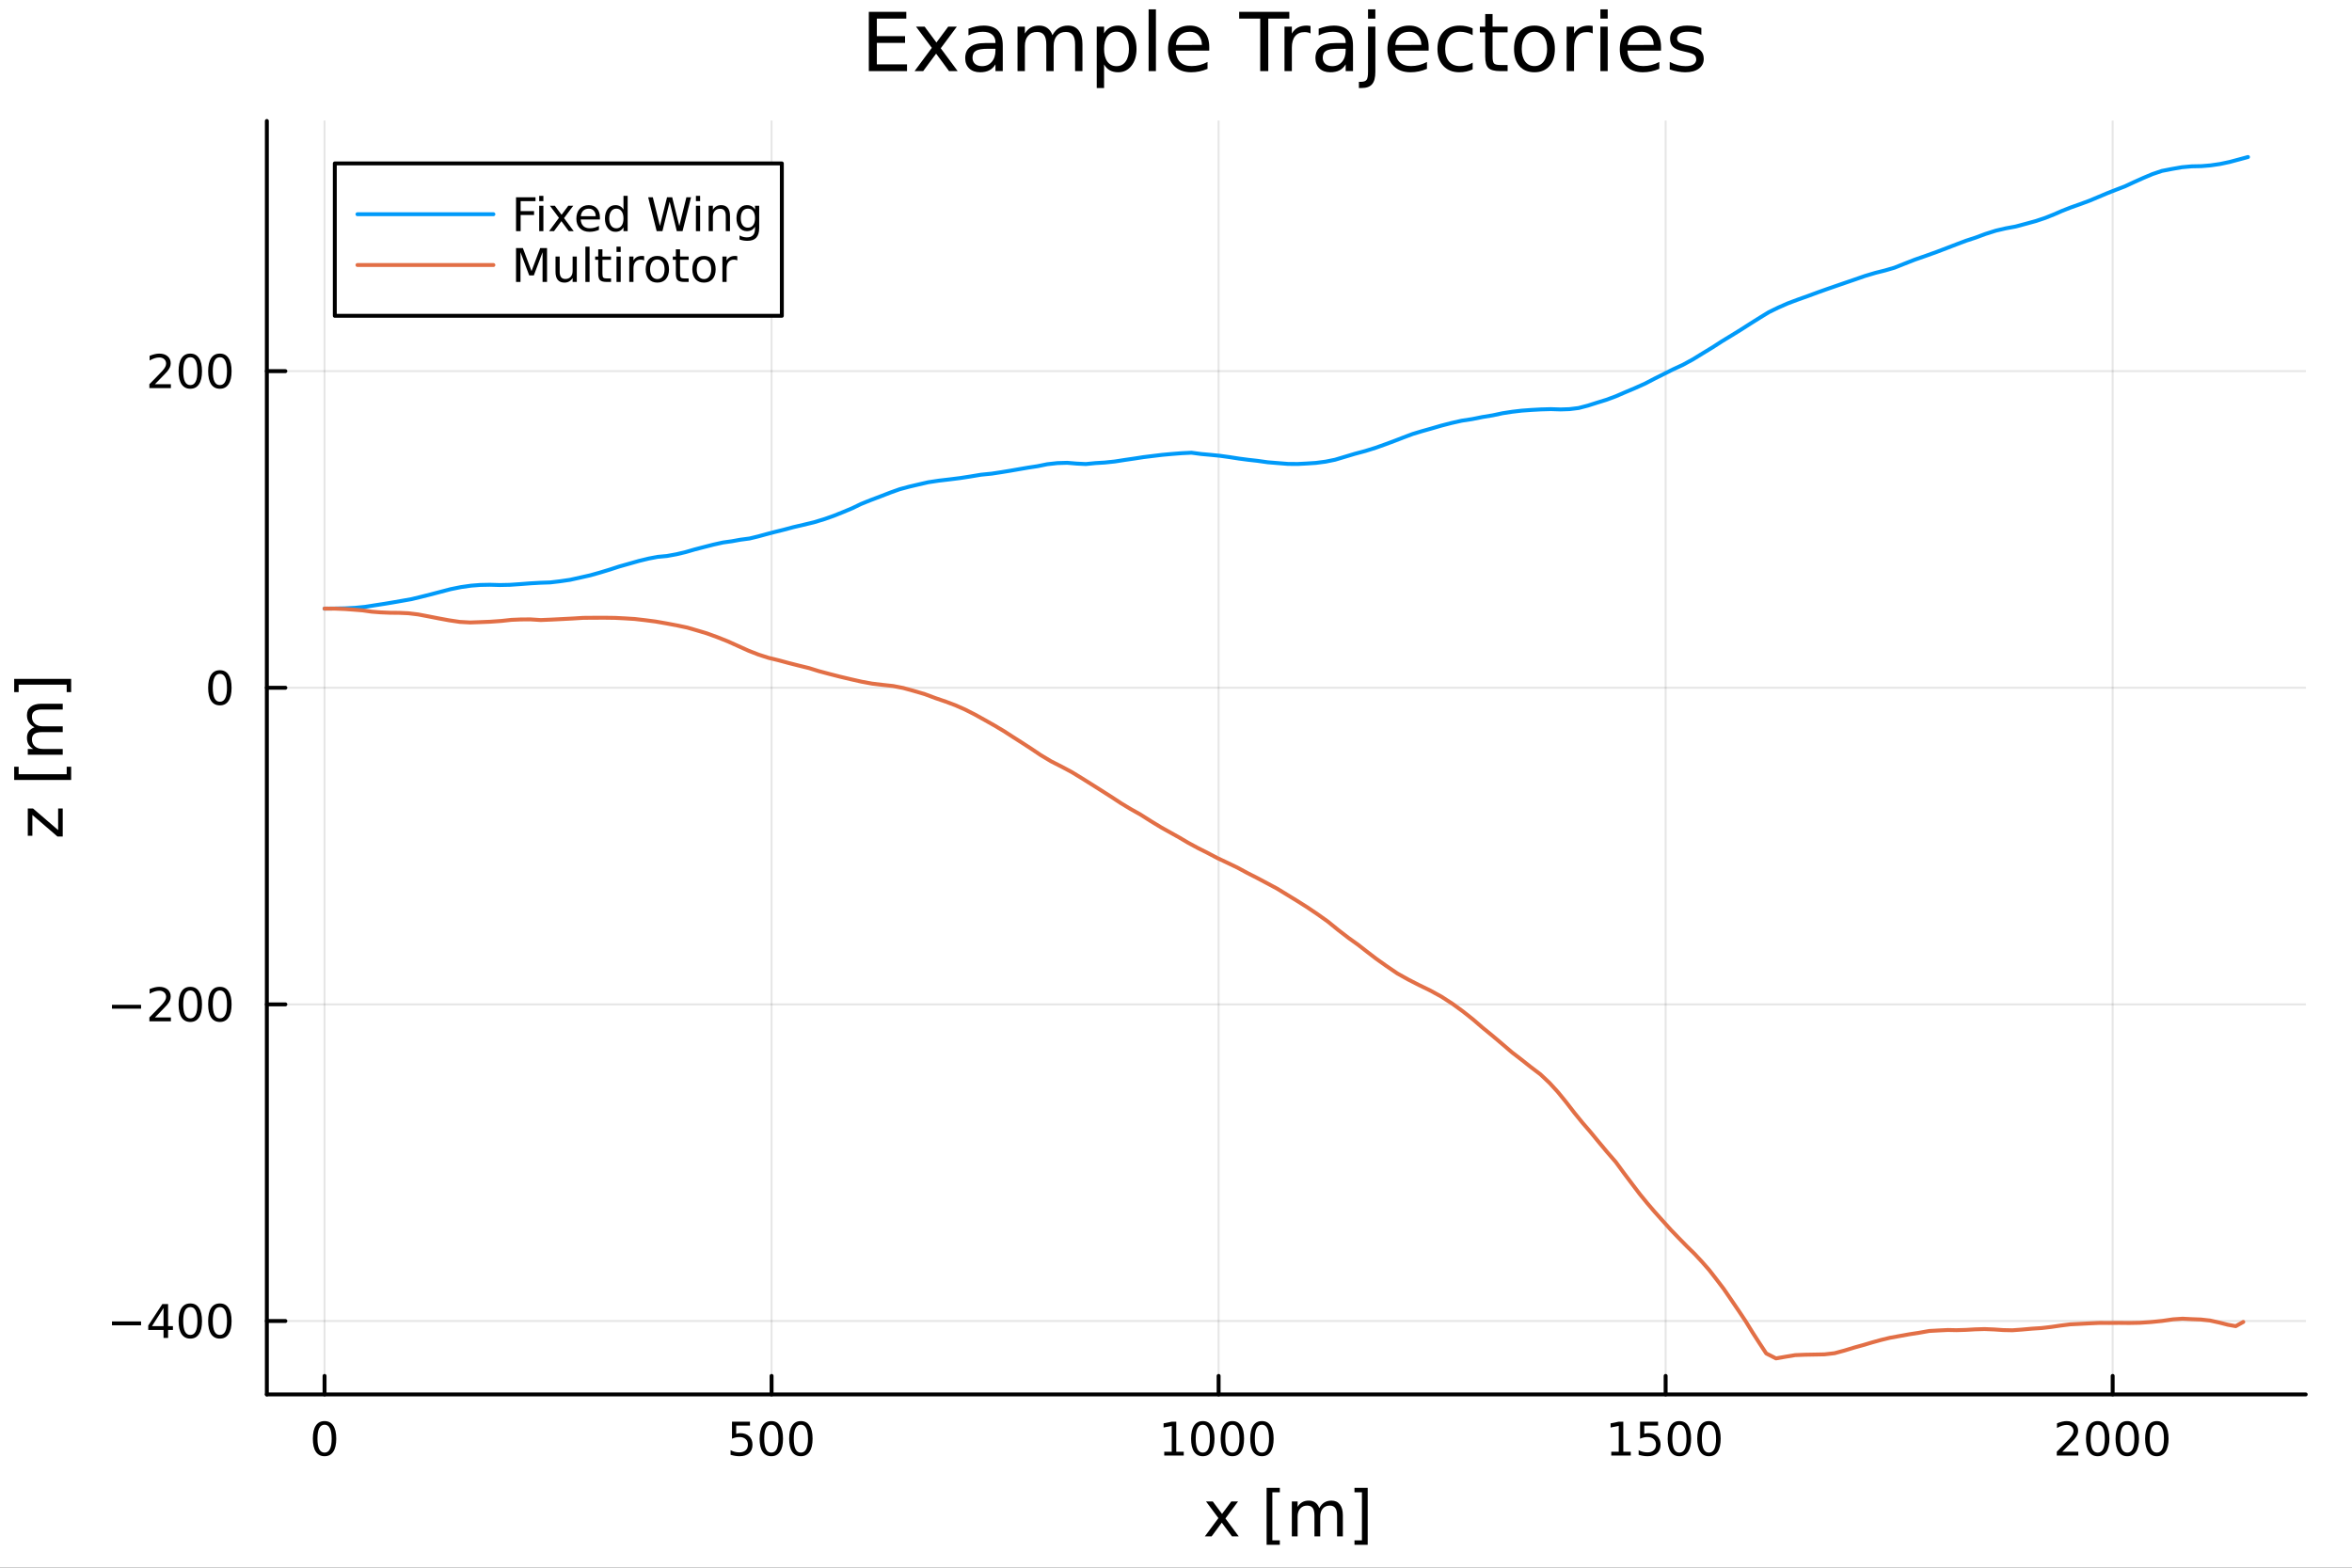 <?xml version="1.0" encoding="utf-8"?>
<svg xmlns="http://www.w3.org/2000/svg" xmlns:xlink="http://www.w3.org/1999/xlink" width="600" height="400" viewBox="0 0 2400 1600">
<rect x="0" y="0" width="2400" height="1600" fill="#333333" stroke="none"/>
<defs>
  <clipPath id="clip830">
    <rect x="0" y="0" width="2400" height="1600"/>
  </clipPath>
</defs>
<path clip-path="url(#clip830)" d="M0 1600 L2400 1600 L2400 0 L0 0  Z" fill="#ffffff" fill-rule="evenodd" fill-opacity="1"/>
<defs>
  <clipPath id="clip831">
    <rect x="480" y="0" width="1681" height="1600"/>
  </clipPath>
</defs>
<path clip-path="url(#clip830)" d="M272.297 1423.18 L2352.76 1423.18 L2352.76 123.472 L272.297 123.472  Z" fill="#ffffff" fill-rule="evenodd" fill-opacity="1"/>
<defs>
  <clipPath id="clip832">
    <rect x="272" y="123" width="2081" height="1301"/>
  </clipPath>
</defs>
<polyline clip-path="url(#clip832)" style="stroke:#000000; stroke-linecap:round; stroke-linejoin:round; stroke-width:2; stroke-opacity:0.1; fill:none" points="331.177,1423.18 331.177,123.472 "/>
<polyline clip-path="url(#clip832)" style="stroke:#000000; stroke-linecap:round; stroke-linejoin:round; stroke-width:2; stroke-opacity:0.1; fill:none" points="787.328,1423.18 787.328,123.472 "/>
<polyline clip-path="url(#clip832)" style="stroke:#000000; stroke-linecap:round; stroke-linejoin:round; stroke-width:2; stroke-opacity:0.1; fill:none" points="1243.48,1423.18 1243.48,123.472 "/>
<polyline clip-path="url(#clip832)" style="stroke:#000000; stroke-linecap:round; stroke-linejoin:round; stroke-width:2; stroke-opacity:0.1; fill:none" points="1699.63,1423.18 1699.63,123.472 "/>
<polyline clip-path="url(#clip832)" style="stroke:#000000; stroke-linecap:round; stroke-linejoin:round; stroke-width:2; stroke-opacity:0.1; fill:none" points="2155.78,1423.18 2155.78,123.472 "/>
<polyline clip-path="url(#clip830)" style="stroke:#000000; stroke-linecap:round; stroke-linejoin:round; stroke-width:4; stroke-opacity:1; fill:none" points="272.297,1423.18 2352.76,1423.18 "/>
<polyline clip-path="url(#clip830)" style="stroke:#000000; stroke-linecap:round; stroke-linejoin:round; stroke-width:4; stroke-opacity:1; fill:none" points="331.177,1423.18 331.177,1404.28 "/>
<polyline clip-path="url(#clip830)" style="stroke:#000000; stroke-linecap:round; stroke-linejoin:round; stroke-width:4; stroke-opacity:1; fill:none" points="787.328,1423.18 787.328,1404.28 "/>
<polyline clip-path="url(#clip830)" style="stroke:#000000; stroke-linecap:round; stroke-linejoin:round; stroke-width:4; stroke-opacity:1; fill:none" points="1243.48,1423.18 1243.48,1404.28 "/>
<polyline clip-path="url(#clip830)" style="stroke:#000000; stroke-linecap:round; stroke-linejoin:round; stroke-width:4; stroke-opacity:1; fill:none" points="1699.63,1423.18 1699.63,1404.28 "/>
<polyline clip-path="url(#clip830)" style="stroke:#000000; stroke-linecap:round; stroke-linejoin:round; stroke-width:4; stroke-opacity:1; fill:none" points="2155.78,1423.18 2155.78,1404.28 "/>
<path clip-path="url(#clip830)" d="M331.177 1454.1 Q327.566 1454.1 325.738 1457.66 Q323.932 1461.2 323.932 1468.33 Q323.932 1475.44 325.738 1479.01 Q327.566 1482.55 331.177 1482.55 Q334.812 1482.55 336.617 1479.01 Q338.446 1475.44 338.446 1468.33 Q338.446 1461.2 336.617 1457.66 Q334.812 1454.1 331.177 1454.1 M331.177 1450.39 Q336.988 1450.39 340.043 1455 Q343.122 1459.58 343.122 1468.33 Q343.122 1477.06 340.043 1481.67 Q336.988 1486.25 331.177 1486.25 Q325.367 1486.25 322.289 1481.67 Q319.233 1477.06 319.233 1468.33 Q319.233 1459.58 322.289 1455 Q325.367 1450.39 331.177 1450.39 Z" fill="#000000" fill-rule="nonzero" fill-opacity="1" /><path clip-path="url(#clip830)" d="M746.946 1451.02 L765.303 1451.02 L765.303 1454.96 L751.229 1454.96 L751.229 1463.43 Q752.247 1463.08 753.266 1462.92 Q754.284 1462.73 755.303 1462.73 Q761.09 1462.73 764.469 1465.9 Q767.849 1469.08 767.849 1474.49 Q767.849 1480.07 764.377 1483.17 Q760.905 1486.25 754.585 1486.25 Q752.409 1486.25 750.141 1485.88 Q747.896 1485.51 745.488 1484.77 L745.488 1480.07 Q747.571 1481.2 749.794 1481.76 Q752.016 1482.32 754.493 1482.32 Q758.497 1482.32 760.835 1480.21 Q763.173 1478.1 763.173 1474.49 Q763.173 1470.88 760.835 1468.77 Q758.497 1466.67 754.493 1466.67 Q752.618 1466.67 750.743 1467.08 Q748.891 1467.5 746.946 1468.38 L746.946 1451.02 Z" fill="#000000" fill-rule="nonzero" fill-opacity="1" /><path clip-path="url(#clip830)" d="M787.062 1454.1 Q783.451 1454.1 781.622 1457.66 Q779.817 1461.2 779.817 1468.33 Q779.817 1475.44 781.622 1479.01 Q783.451 1482.55 787.062 1482.55 Q790.696 1482.55 792.502 1479.01 Q794.33 1475.44 794.33 1468.33 Q794.33 1461.2 792.502 1457.66 Q790.696 1454.1 787.062 1454.1 M787.062 1450.39 Q792.872 1450.39 795.928 1455 Q799.006 1459.58 799.006 1468.33 Q799.006 1477.06 795.928 1481.67 Q792.872 1486.25 787.062 1486.25 Q781.252 1486.25 778.173 1481.67 Q775.118 1477.06 775.118 1468.33 Q775.118 1459.58 778.173 1455 Q781.252 1450.39 787.062 1450.39 Z" fill="#000000" fill-rule="nonzero" fill-opacity="1" /><path clip-path="url(#clip830)" d="M817.224 1454.1 Q813.613 1454.1 811.784 1457.66 Q809.979 1461.2 809.979 1468.33 Q809.979 1475.44 811.784 1479.01 Q813.613 1482.55 817.224 1482.55 Q820.858 1482.55 822.664 1479.01 Q824.492 1475.44 824.492 1468.33 Q824.492 1461.2 822.664 1457.66 Q820.858 1454.1 817.224 1454.1 M817.224 1450.39 Q823.034 1450.39 826.09 1455 Q829.168 1459.58 829.168 1468.33 Q829.168 1477.06 826.09 1481.67 Q823.034 1486.25 817.224 1486.25 Q811.414 1486.25 808.335 1481.67 Q805.279 1477.06 805.279 1468.33 Q805.279 1459.58 808.335 1455 Q811.414 1450.39 817.224 1450.39 Z" fill="#000000" fill-rule="nonzero" fill-opacity="1" /><path clip-path="url(#clip830)" d="M1188 1481.64 L1195.64 1481.64 L1195.64 1455.28 L1187.33 1456.95 L1187.33 1452.69 L1195.6 1451.02 L1200.27 1451.02 L1200.27 1481.64 L1207.91 1481.64 L1207.91 1485.58 L1188 1485.58 L1188 1481.64 Z" fill="#000000" fill-rule="nonzero" fill-opacity="1" /><path clip-path="url(#clip830)" d="M1227.36 1454.1 Q1223.75 1454.1 1221.92 1457.66 Q1220.11 1461.2 1220.11 1468.33 Q1220.11 1475.44 1221.92 1479.01 Q1223.75 1482.55 1227.36 1482.55 Q1230.99 1482.55 1232.8 1479.01 Q1234.62 1475.44 1234.62 1468.33 Q1234.62 1461.2 1232.8 1457.66 Q1230.99 1454.1 1227.36 1454.1 M1227.36 1450.39 Q1233.17 1450.39 1236.22 1455 Q1239.3 1459.58 1239.3 1468.33 Q1239.3 1477.06 1236.22 1481.67 Q1233.17 1486.25 1227.36 1486.25 Q1221.55 1486.25 1218.47 1481.67 Q1215.41 1477.06 1215.41 1468.33 Q1215.41 1459.58 1218.47 1455 Q1221.55 1450.39 1227.36 1450.39 Z" fill="#000000" fill-rule="nonzero" fill-opacity="1" /><path clip-path="url(#clip830)" d="M1257.52 1454.1 Q1253.91 1454.1 1252.08 1457.66 Q1250.27 1461.2 1250.27 1468.33 Q1250.27 1475.44 1252.08 1479.01 Q1253.91 1482.55 1257.52 1482.55 Q1261.15 1482.55 1262.96 1479.01 Q1264.79 1475.44 1264.79 1468.33 Q1264.79 1461.2 1262.96 1457.66 Q1261.15 1454.1 1257.52 1454.1 M1257.52 1450.39 Q1263.33 1450.39 1266.38 1455 Q1269.46 1459.58 1269.46 1468.33 Q1269.46 1477.06 1266.38 1481.67 Q1263.33 1486.25 1257.52 1486.25 Q1251.71 1486.25 1248.63 1481.67 Q1245.57 1477.06 1245.57 1468.33 Q1245.57 1459.58 1248.63 1455 Q1251.71 1450.39 1257.52 1450.39 Z" fill="#000000" fill-rule="nonzero" fill-opacity="1" /><path clip-path="url(#clip830)" d="M1287.68 1454.1 Q1284.07 1454.1 1282.24 1457.66 Q1280.43 1461.2 1280.43 1468.33 Q1280.43 1475.44 1282.24 1479.01 Q1284.07 1482.55 1287.68 1482.55 Q1291.31 1482.55 1293.12 1479.01 Q1294.95 1475.44 1294.95 1468.33 Q1294.95 1461.2 1293.12 1457.66 Q1291.31 1454.1 1287.68 1454.1 M1287.68 1450.39 Q1293.49 1450.39 1296.55 1455 Q1299.62 1459.58 1299.62 1468.33 Q1299.62 1477.06 1296.55 1481.67 Q1293.49 1486.25 1287.68 1486.25 Q1281.87 1486.25 1278.79 1481.67 Q1275.74 1477.06 1275.74 1468.33 Q1275.74 1459.58 1278.79 1455 Q1281.87 1450.39 1287.68 1450.39 Z" fill="#000000" fill-rule="nonzero" fill-opacity="1" /><path clip-path="url(#clip830)" d="M1644.16 1481.64 L1651.79 1481.64 L1651.79 1455.28 L1643.48 1456.95 L1643.48 1452.69 L1651.75 1451.02 L1656.42 1451.02 L1656.42 1481.64 L1664.06 1481.64 L1664.06 1485.58 L1644.16 1485.58 L1644.16 1481.64 Z" fill="#000000" fill-rule="nonzero" fill-opacity="1" /><path clip-path="url(#clip830)" d="M1673.55 1451.02 L1691.91 1451.02 L1691.91 1454.96 L1677.84 1454.96 L1677.84 1463.43 Q1678.85 1463.08 1679.87 1462.92 Q1680.89 1462.73 1681.91 1462.73 Q1687.7 1462.73 1691.08 1465.9 Q1694.46 1469.08 1694.46 1474.49 Q1694.46 1480.07 1690.98 1483.17 Q1687.51 1486.25 1681.19 1486.25 Q1679.02 1486.25 1676.75 1485.88 Q1674.5 1485.51 1672.09 1484.77 L1672.09 1480.07 Q1674.18 1481.2 1676.4 1481.76 Q1678.62 1482.32 1681.1 1482.32 Q1685.1 1482.32 1687.44 1480.21 Q1689.78 1478.1 1689.78 1474.49 Q1689.78 1470.88 1687.44 1468.77 Q1685.1 1466.67 1681.1 1466.67 Q1679.22 1466.67 1677.35 1467.08 Q1675.5 1467.5 1673.55 1468.38 L1673.55 1451.02 Z" fill="#000000" fill-rule="nonzero" fill-opacity="1" /><path clip-path="url(#clip830)" d="M1713.67 1454.1 Q1710.06 1454.1 1708.23 1457.66 Q1706.42 1461.2 1706.42 1468.33 Q1706.42 1475.44 1708.23 1479.01 Q1710.06 1482.55 1713.67 1482.55 Q1717.3 1482.55 1719.11 1479.01 Q1720.94 1475.44 1720.94 1468.33 Q1720.94 1461.2 1719.11 1457.66 Q1717.3 1454.1 1713.67 1454.1 M1713.67 1450.39 Q1719.48 1450.39 1722.53 1455 Q1725.61 1459.58 1725.61 1468.33 Q1725.61 1477.06 1722.53 1481.67 Q1719.48 1486.25 1713.67 1486.25 Q1707.86 1486.25 1704.78 1481.67 Q1701.72 1477.06 1701.72 1468.33 Q1701.72 1459.58 1704.78 1455 Q1707.86 1450.39 1713.67 1450.39 Z" fill="#000000" fill-rule="nonzero" fill-opacity="1" /><path clip-path="url(#clip830)" d="M1743.83 1454.1 Q1740.22 1454.1 1738.39 1457.66 Q1736.59 1461.2 1736.59 1468.33 Q1736.59 1475.44 1738.39 1479.01 Q1740.22 1482.55 1743.83 1482.55 Q1747.46 1482.55 1749.27 1479.01 Q1751.1 1475.44 1751.1 1468.33 Q1751.1 1461.2 1749.27 1457.66 Q1747.46 1454.1 1743.83 1454.1 M1743.83 1450.39 Q1749.64 1450.39 1752.7 1455 Q1755.78 1459.58 1755.78 1468.33 Q1755.78 1477.06 1752.7 1481.67 Q1749.64 1486.25 1743.83 1486.25 Q1738.02 1486.25 1734.94 1481.67 Q1731.89 1477.06 1731.89 1468.33 Q1731.89 1459.58 1734.94 1455 Q1738.02 1450.39 1743.83 1450.39 Z" fill="#000000" fill-rule="nonzero" fill-opacity="1" /><path clip-path="url(#clip830)" d="M2104.39 1481.64 L2120.71 1481.64 L2120.71 1485.58 L2098.77 1485.58 L2098.77 1481.64 Q2101.43 1478.89 2106.01 1474.26 Q2110.62 1469.61 2111.8 1468.27 Q2114.04 1465.74 2114.92 1464.01 Q2115.83 1462.25 2115.83 1460.56 Q2115.83 1457.8 2113.88 1456.07 Q2111.96 1454.33 2108.86 1454.33 Q2106.66 1454.33 2104.21 1455.09 Q2101.78 1455.86 2099 1457.41 L2099 1452.69 Q2101.82 1451.55 2104.28 1450.97 Q2106.73 1450.39 2108.77 1450.39 Q2114.14 1450.39 2117.33 1453.08 Q2120.53 1455.77 2120.53 1460.26 Q2120.53 1462.39 2119.72 1464.31 Q2118.93 1466.2 2116.82 1468.8 Q2116.24 1469.47 2113.14 1472.69 Q2110.04 1475.88 2104.39 1481.64 Z" fill="#000000" fill-rule="nonzero" fill-opacity="1" /><path clip-path="url(#clip830)" d="M2140.53 1454.1 Q2136.91 1454.1 2135.09 1457.66 Q2133.28 1461.2 2133.28 1468.33 Q2133.28 1475.44 2135.09 1479.01 Q2136.91 1482.55 2140.53 1482.55 Q2144.16 1482.55 2145.97 1479.01 Q2147.79 1475.44 2147.79 1468.33 Q2147.79 1461.2 2145.97 1457.66 Q2144.16 1454.1 2140.53 1454.1 M2140.53 1450.39 Q2146.34 1450.39 2149.39 1455 Q2152.47 1459.58 2152.47 1468.33 Q2152.47 1477.06 2149.39 1481.67 Q2146.34 1486.25 2140.53 1486.25 Q2134.72 1486.25 2131.64 1481.67 Q2128.58 1477.06 2128.58 1468.33 Q2128.58 1459.58 2131.64 1455 Q2134.72 1450.39 2140.53 1450.39 Z" fill="#000000" fill-rule="nonzero" fill-opacity="1" /><path clip-path="url(#clip830)" d="M2170.69 1454.1 Q2167.08 1454.1 2165.25 1457.66 Q2163.44 1461.2 2163.44 1468.33 Q2163.44 1475.44 2165.25 1479.01 Q2167.08 1482.55 2170.69 1482.55 Q2174.32 1482.55 2176.13 1479.01 Q2177.96 1475.44 2177.96 1468.33 Q2177.96 1461.2 2176.13 1457.66 Q2174.32 1454.1 2170.69 1454.1 M2170.69 1450.39 Q2176.5 1450.39 2179.55 1455 Q2182.63 1459.58 2182.63 1468.33 Q2182.63 1477.06 2179.55 1481.67 Q2176.5 1486.25 2170.69 1486.25 Q2164.88 1486.25 2161.8 1481.67 Q2158.74 1477.06 2158.74 1468.33 Q2158.74 1459.58 2161.8 1455 Q2164.88 1450.39 2170.69 1450.39 Z" fill="#000000" fill-rule="nonzero" fill-opacity="1" /><path clip-path="url(#clip830)" d="M2200.85 1454.1 Q2197.24 1454.1 2195.41 1457.66 Q2193.6 1461.2 2193.6 1468.33 Q2193.6 1475.44 2195.41 1479.01 Q2197.24 1482.55 2200.85 1482.55 Q2204.48 1482.55 2206.29 1479.01 Q2208.12 1475.44 2208.12 1468.33 Q2208.12 1461.2 2206.29 1457.66 Q2204.48 1454.1 2200.85 1454.1 M2200.85 1450.39 Q2206.66 1450.39 2209.72 1455 Q2212.79 1459.58 2212.79 1468.33 Q2212.79 1477.06 2209.72 1481.67 Q2206.66 1486.25 2200.85 1486.25 Q2195.04 1486.25 2191.96 1481.67 Q2188.91 1477.06 2188.91 1468.33 Q2188.91 1459.58 2191.96 1455 Q2195.04 1450.39 2200.85 1450.39 Z" fill="#000000" fill-rule="nonzero" fill-opacity="1" /><path clip-path="url(#clip830)" d="M1263.34 1532.4 L1250.44 1549.74 L1264 1568.04 L1257.1 1568.04 L1246.72 1554.04 L1236.34 1568.04 L1229.44 1568.04 L1243.28 1549.39 L1230.62 1532.4 L1237.52 1532.4 L1246.98 1545.1 L1256.43 1532.4 L1263.34 1532.4 Z" fill="#000000" fill-rule="nonzero" fill-opacity="1" /><path clip-path="url(#clip830)" d="M1292.46 1518.52 L1305.95 1518.52 L1305.95 1523.07 L1298.31 1523.07 L1298.31 1572.09 L1305.95 1572.09 L1305.95 1576.64 L1292.46 1576.64 L1292.46 1518.52 Z" fill="#000000" fill-rule="nonzero" fill-opacity="1" /><path clip-path="url(#clip830)" d="M1346.18 1539.24 Q1348.38 1535.29 1351.44 1533.41 Q1354.49 1531.54 1358.63 1531.54 Q1364.2 1531.54 1367.22 1535.45 Q1370.25 1539.33 1370.25 1546.53 L1370.25 1568.04 L1364.36 1568.04 L1364.36 1546.72 Q1364.36 1541.59 1362.54 1539.11 Q1360.73 1536.63 1357.01 1536.63 Q1352.46 1536.63 1349.81 1539.65 Q1347.17 1542.68 1347.17 1547.9 L1347.17 1568.04 L1341.28 1568.04 L1341.28 1546.72 Q1341.28 1541.56 1339.47 1539.11 Q1337.65 1536.63 1333.87 1536.63 Q1329.38 1536.63 1326.74 1539.68 Q1324.1 1542.71 1324.1 1547.9 L1324.1 1568.04 L1318.21 1568.04 L1318.21 1532.4 L1324.1 1532.4 L1324.1 1537.93 Q1326.1 1534.66 1328.9 1533.1 Q1331.7 1531.54 1335.55 1531.54 Q1339.44 1531.54 1342.14 1533.51 Q1344.88 1535.48 1346.18 1539.24 Z" fill="#000000" fill-rule="nonzero" fill-opacity="1" /><path clip-path="url(#clip830)" d="M1395.61 1518.52 L1395.61 1576.64 L1382.12 1576.64 L1382.12 1572.09 L1389.73 1572.09 L1389.73 1523.07 L1382.12 1523.07 L1382.12 1518.52 L1395.61 1518.52 Z" fill="#000000" fill-rule="nonzero" fill-opacity="1" /><polyline clip-path="url(#clip832)" style="stroke:#000000; stroke-linecap:round; stroke-linejoin:round; stroke-width:2; stroke-opacity:0.1; fill:none" points="272.297,1348.23 2352.76,1348.23 "/>
<polyline clip-path="url(#clip832)" style="stroke:#000000; stroke-linecap:round; stroke-linejoin:round; stroke-width:2; stroke-opacity:0.1; fill:none" points="272.297,1025.08 2352.76,1025.08 "/>
<polyline clip-path="url(#clip832)" style="stroke:#000000; stroke-linecap:round; stroke-linejoin:round; stroke-width:2; stroke-opacity:0.1; fill:none" points="272.297,701.938 2352.76,701.938 "/>
<polyline clip-path="url(#clip832)" style="stroke:#000000; stroke-linecap:round; stroke-linejoin:round; stroke-width:2; stroke-opacity:0.1; fill:none" points="272.297,378.794 2352.76,378.794 "/>
<polyline clip-path="url(#clip830)" style="stroke:#000000; stroke-linecap:round; stroke-linejoin:round; stroke-width:4; stroke-opacity:1; fill:none" points="272.297,1423.18 272.297,123.472 "/>
<polyline clip-path="url(#clip830)" style="stroke:#000000; stroke-linecap:round; stroke-linejoin:round; stroke-width:4; stroke-opacity:1; fill:none" points="272.297,1348.23 291.194,1348.23 "/>
<polyline clip-path="url(#clip830)" style="stroke:#000000; stroke-linecap:round; stroke-linejoin:round; stroke-width:4; stroke-opacity:1; fill:none" points="272.297,1025.08 291.194,1025.08 "/>
<polyline clip-path="url(#clip830)" style="stroke:#000000; stroke-linecap:round; stroke-linejoin:round; stroke-width:4; stroke-opacity:1; fill:none" points="272.297,701.938 291.194,701.938 "/>
<polyline clip-path="url(#clip830)" style="stroke:#000000; stroke-linecap:round; stroke-linejoin:round; stroke-width:4; stroke-opacity:1; fill:none" points="272.297,378.794 291.194,378.794 "/>
<path clip-path="url(#clip830)" d="M114.26 1348.68 L143.936 1348.68 L143.936 1352.61 L114.26 1352.61 L114.26 1348.68 Z" fill="#000000" fill-rule="nonzero" fill-opacity="1" /><path clip-path="url(#clip830)" d="M166.876 1335.02 L155.07 1353.47 L166.876 1353.47 L166.876 1335.02 M165.649 1330.95 L171.528 1330.95 L171.528 1353.47 L176.459 1353.47 L176.459 1357.36 L171.528 1357.36 L171.528 1365.51 L166.876 1365.51 L166.876 1357.36 L151.274 1357.36 L151.274 1352.85 L165.649 1330.95 Z" fill="#000000" fill-rule="nonzero" fill-opacity="1" /><path clip-path="url(#clip830)" d="M194.19 1334.03 Q190.579 1334.03 188.75 1337.59 Q186.945 1341.13 186.945 1348.26 Q186.945 1355.37 188.75 1358.93 Q190.579 1362.47 194.19 1362.47 Q197.825 1362.47 199.63 1358.93 Q201.459 1355.37 201.459 1348.26 Q201.459 1341.13 199.63 1337.59 Q197.825 1334.03 194.19 1334.03 M194.19 1330.32 Q200 1330.32 203.056 1334.93 Q206.135 1339.51 206.135 1348.26 Q206.135 1356.99 203.056 1361.6 Q200 1366.18 194.19 1366.18 Q188.38 1366.18 185.301 1361.6 Q182.246 1356.99 182.246 1348.26 Q182.246 1339.51 185.301 1334.93 Q188.38 1330.32 194.19 1330.32 Z" fill="#000000" fill-rule="nonzero" fill-opacity="1" /><path clip-path="url(#clip830)" d="M224.352 1334.03 Q220.741 1334.03 218.912 1337.59 Q217.107 1341.13 217.107 1348.26 Q217.107 1355.37 218.912 1358.93 Q220.741 1362.47 224.352 1362.47 Q227.986 1362.47 229.792 1358.93 Q231.621 1355.37 231.621 1348.26 Q231.621 1341.13 229.792 1337.59 Q227.986 1334.03 224.352 1334.03 M224.352 1330.32 Q230.162 1330.32 233.218 1334.93 Q236.297 1339.51 236.297 1348.26 Q236.297 1356.99 233.218 1361.6 Q230.162 1366.18 224.352 1366.18 Q218.542 1366.18 215.463 1361.6 Q212.408 1356.99 212.408 1348.26 Q212.408 1339.51 215.463 1334.93 Q218.542 1330.32 224.352 1330.32 Z" fill="#000000" fill-rule="nonzero" fill-opacity="1" /><path clip-path="url(#clip830)" d="M114.26 1025.53 L143.936 1025.53 L143.936 1029.47 L114.26 1029.47 L114.26 1025.53 Z" fill="#000000" fill-rule="nonzero" fill-opacity="1" /><path clip-path="url(#clip830)" d="M158.056 1038.43 L174.376 1038.43 L174.376 1042.36 L152.431 1042.36 L152.431 1038.43 Q155.093 1035.67 159.677 1031.04 Q164.283 1026.39 165.464 1025.05 Q167.709 1022.52 168.589 1020.79 Q169.491 1019.03 169.491 1017.34 Q169.491 1014.59 167.547 1012.85 Q165.626 1011.11 162.524 1011.11 Q160.325 1011.11 157.871 1011.88 Q155.44 1012.64 152.663 1014.19 L152.663 1009.47 Q155.487 1008.34 157.94 1007.76 Q160.394 1007.18 162.431 1007.18 Q167.802 1007.18 170.996 1009.86 Q174.19 1012.55 174.19 1017.04 Q174.19 1019.17 173.38 1021.09 Q172.593 1022.99 170.487 1025.58 Q169.908 1026.25 166.806 1029.47 Q163.704 1032.66 158.056 1038.43 Z" fill="#000000" fill-rule="nonzero" fill-opacity="1" /><path clip-path="url(#clip830)" d="M194.19 1010.88 Q190.579 1010.88 188.75 1014.45 Q186.945 1017.99 186.945 1025.12 Q186.945 1032.22 188.75 1035.79 Q190.579 1039.33 194.19 1039.33 Q197.825 1039.33 199.63 1035.79 Q201.459 1032.22 201.459 1025.12 Q201.459 1017.99 199.63 1014.45 Q197.825 1010.88 194.19 1010.88 M194.19 1007.18 Q200 1007.18 203.056 1011.78 Q206.135 1016.37 206.135 1025.12 Q206.135 1033.84 203.056 1038.45 Q200 1043.03 194.19 1043.03 Q188.38 1043.03 185.301 1038.45 Q182.246 1033.84 182.246 1025.12 Q182.246 1016.37 185.301 1011.78 Q188.38 1007.18 194.19 1007.18 Z" fill="#000000" fill-rule="nonzero" fill-opacity="1" /><path clip-path="url(#clip830)" d="M224.352 1010.88 Q220.741 1010.88 218.912 1014.45 Q217.107 1017.99 217.107 1025.12 Q217.107 1032.22 218.912 1035.79 Q220.741 1039.33 224.352 1039.33 Q227.986 1039.33 229.792 1035.79 Q231.621 1032.22 231.621 1025.12 Q231.621 1017.99 229.792 1014.45 Q227.986 1010.88 224.352 1010.88 M224.352 1007.18 Q230.162 1007.18 233.218 1011.78 Q236.297 1016.37 236.297 1025.12 Q236.297 1033.84 233.218 1038.45 Q230.162 1043.03 224.352 1043.03 Q218.542 1043.03 215.463 1038.45 Q212.408 1033.84 212.408 1025.12 Q212.408 1016.37 215.463 1011.78 Q218.542 1007.18 224.352 1007.18 Z" fill="#000000" fill-rule="nonzero" fill-opacity="1" /><path clip-path="url(#clip830)" d="M224.352 687.737 Q220.741 687.737 218.912 691.302 Q217.107 694.843 217.107 701.973 Q217.107 709.08 218.912 712.644 Q220.741 716.186 224.352 716.186 Q227.986 716.186 229.792 712.644 Q231.621 709.08 231.621 701.973 Q231.621 694.843 229.792 691.302 Q227.986 687.737 224.352 687.737 M224.352 684.033 Q230.162 684.033 233.218 688.64 Q236.297 693.223 236.297 701.973 Q236.297 710.7 233.218 715.306 Q230.162 719.89 224.352 719.89 Q218.542 719.89 215.463 715.306 Q212.408 710.7 212.408 701.973 Q212.408 693.223 215.463 688.64 Q218.542 684.033 224.352 684.033 Z" fill="#000000" fill-rule="nonzero" fill-opacity="1" /><path clip-path="url(#clip830)" d="M158.056 392.139 L174.376 392.139 L174.376 396.074 L152.431 396.074 L152.431 392.139 Q155.093 389.384 159.677 384.755 Q164.283 380.102 165.464 378.759 Q167.709 376.236 168.589 374.5 Q169.491 372.741 169.491 371.051 Q169.491 368.296 167.547 366.56 Q165.626 364.824 162.524 364.824 Q160.325 364.824 157.871 365.588 Q155.44 366.352 152.663 367.903 L152.663 363.181 Q155.487 362.046 157.94 361.468 Q160.394 360.889 162.431 360.889 Q167.802 360.889 170.996 363.574 Q174.19 366.259 174.19 370.75 Q174.19 372.88 173.38 374.801 Q172.593 376.699 170.487 379.292 Q169.908 379.963 166.806 383.181 Q163.704 386.375 158.056 392.139 Z" fill="#000000" fill-rule="nonzero" fill-opacity="1" /><path clip-path="url(#clip830)" d="M194.19 364.593 Q190.579 364.593 188.75 368.157 Q186.945 371.699 186.945 378.829 Q186.945 385.935 188.75 389.5 Q190.579 393.042 194.19 393.042 Q197.825 393.042 199.63 389.5 Q201.459 385.935 201.459 378.829 Q201.459 371.699 199.63 368.157 Q197.825 364.593 194.19 364.593 M194.19 360.889 Q200 360.889 203.056 365.495 Q206.135 370.079 206.135 378.829 Q206.135 387.555 203.056 392.162 Q200 396.745 194.19 396.745 Q188.38 396.745 185.301 392.162 Q182.246 387.555 182.246 378.829 Q182.246 370.079 185.301 365.495 Q188.38 360.889 194.19 360.889 Z" fill="#000000" fill-rule="nonzero" fill-opacity="1" /><path clip-path="url(#clip830)" d="M224.352 364.593 Q220.741 364.593 218.912 368.157 Q217.107 371.699 217.107 378.829 Q217.107 385.935 218.912 389.5 Q220.741 393.042 224.352 393.042 Q227.986 393.042 229.792 389.5 Q231.621 385.935 231.621 378.829 Q231.621 371.699 229.792 368.157 Q227.986 364.593 224.352 364.593 M224.352 360.889 Q230.162 360.889 233.218 365.495 Q236.297 370.079 236.297 378.829 Q236.297 387.555 233.218 392.162 Q230.162 396.745 224.352 396.745 Q218.542 396.745 215.463 392.162 Q212.408 387.555 212.408 378.829 Q212.408 370.079 215.463 365.495 Q218.542 360.889 224.352 360.889 Z" fill="#000000" fill-rule="nonzero" fill-opacity="1" /><path clip-path="url(#clip830)" d="M28.356 852.977 L28.356 825.159 L33.703 825.159 L59.325 847.184 L59.325 825.159 L64.004 825.159 L64.004 853.773 L58.657 853.773 L33.035 831.747 L33.035 852.977 L28.356 852.977 Z" fill="#000000" fill-rule="nonzero" fill-opacity="1" /><path clip-path="url(#clip830)" d="M14.479 796.036 L14.479 782.54 L19.03 782.54 L19.03 790.179 L68.046 790.179 L68.046 782.54 L72.598 782.54 L72.598 796.036 L14.479 796.036 Z" fill="#000000" fill-rule="nonzero" fill-opacity="1" /><path clip-path="url(#clip830)" d="M35.199 742.309 Q31.253 740.113 29.375 737.057 Q27.497 734.002 27.497 729.864 Q27.497 724.294 31.412 721.27 Q35.295 718.247 42.488 718.247 L64.004 718.247 L64.004 724.135 L42.679 724.135 Q37.555 724.135 35.072 725.949 Q32.589 727.763 32.589 731.487 Q32.589 736.039 35.613 738.681 Q38.637 741.322 43.857 741.322 L64.004 741.322 L64.004 747.211 L42.679 747.211 Q37.523 747.211 35.072 749.025 Q32.589 750.839 32.589 754.627 Q32.589 759.115 35.645 761.756 Q38.669 764.398 43.857 764.398 L64.004 764.398 L64.004 770.286 L28.356 770.286 L28.356 764.398 L33.894 764.398 Q30.616 762.393 29.056 759.592 Q27.497 756.791 27.497 752.94 Q27.497 749.057 29.47 746.351 Q31.444 743.614 35.199 742.309 Z" fill="#000000" fill-rule="nonzero" fill-opacity="1" /><path clip-path="url(#clip830)" d="M14.479 692.879 L72.598 692.879 L72.598 706.375 L68.046 706.375 L68.046 698.768 L19.03 698.768 L19.03 706.375 L14.479 706.375 L14.479 692.879 Z" fill="#000000" fill-rule="nonzero" fill-opacity="1" /><path clip-path="url(#clip830)" d="M886.553 12.096 L924.794 12.096 L924.794 18.983 L894.736 18.983 L894.736 36.888 L923.538 36.888 L923.538 43.774 L894.736 43.774 L894.736 65.689 L925.523 65.689 L925.523 72.576 L886.553 72.576 L886.553 12.096 Z" fill="#000000" fill-rule="nonzero" fill-opacity="1" /><path clip-path="url(#clip830)" d="M976.362 27.206 L959.956 49.283 L977.213 72.576 L968.422 72.576 L955.216 54.752 L942.01 72.576 L933.22 72.576 L950.841 48.838 L934.719 27.206 L943.509 27.206 L955.54 43.369 L967.571 27.206 L976.362 27.206 Z" fill="#000000" fill-rule="nonzero" fill-opacity="1" /><path clip-path="url(#clip830)" d="M1008.36 49.769 Q999.331 49.769 995.847 51.835 Q992.363 53.901 992.363 58.884 Q992.363 62.854 994.956 65.203 Q997.589 67.512 1002.09 67.512 Q1008.28 67.512 1012.01 63.137 Q1015.78 58.722 1015.78 51.43 L1015.78 49.769 L1008.36 49.769 M1023.23 46.691 L1023.23 72.576 L1015.78 72.576 L1015.78 65.689 Q1013.23 69.821 1009.42 71.806 Q1005.61 73.751 1000.1 73.751 Q993.133 73.751 989.001 69.862 Q984.909 65.933 984.909 59.37 Q984.909 51.714 990.013 47.825 Q995.158 43.936 1005.33 43.936 L1015.78 43.936 L1015.78 43.207 Q1015.78 38.062 1012.37 35.267 Q1009.01 32.431 1002.9 32.431 Q999.006 32.431 995.32 33.363 Q991.634 34.295 988.231 36.158 L988.231 29.272 Q992.322 27.692 996.171 26.922 Q1000.02 26.112 1003.67 26.112 Q1013.51 26.112 1018.37 31.216 Q1023.23 36.32 1023.23 46.691 Z" fill="#000000" fill-rule="nonzero" fill-opacity="1" /><path clip-path="url(#clip830)" d="M1073.91 35.915 Q1076.7 30.892 1080.59 28.502 Q1084.48 26.112 1089.75 26.112 Q1096.84 26.112 1100.68 31.095 Q1104.53 36.037 1104.53 45.192 L1104.53 72.576 L1097.04 72.576 L1097.04 45.435 Q1097.04 38.913 1094.73 35.753 Q1092.42 32.594 1087.68 32.594 Q1081.89 32.594 1078.53 36.442 Q1075.16 40.29 1075.16 46.934 L1075.16 72.576 L1067.67 72.576 L1067.67 45.435 Q1067.67 38.873 1065.36 35.753 Q1063.05 32.594 1058.23 32.594 Q1052.52 32.594 1049.16 36.482 Q1045.79 40.331 1045.79 46.934 L1045.79 72.576 L1038.3 72.576 L1038.3 27.206 L1045.79 27.206 L1045.79 34.254 Q1048.35 30.082 1051.91 28.097 Q1055.48 26.112 1060.38 26.112 Q1065.32 26.112 1068.76 28.624 Q1072.25 31.135 1073.91 35.915 Z" fill="#000000" fill-rule="nonzero" fill-opacity="1" /><path clip-path="url(#clip830)" d="M1126.61 65.77 L1126.61 89.833 L1119.12 89.833 L1119.12 27.206 L1126.61 27.206 L1126.61 34.092 Q1128.96 30.041 1132.52 28.097 Q1136.13 26.112 1141.11 26.112 Q1149.38 26.112 1154.52 32.675 Q1159.71 39.237 1159.71 49.931 Q1159.71 60.626 1154.52 67.188 Q1149.38 73.751 1141.11 73.751 Q1136.13 73.751 1132.52 71.806 Q1128.96 69.821 1126.61 65.77 M1151.97 49.931 Q1151.97 41.708 1148.57 37.05 Q1145.2 32.35 1139.29 32.35 Q1133.37 32.35 1129.97 37.05 Q1126.61 41.708 1126.61 49.931 Q1126.61 58.155 1129.97 62.854 Q1133.37 67.512 1139.29 67.512 Q1145.2 67.512 1148.57 62.854 Q1151.97 58.155 1151.97 49.931 Z" fill="#000000" fill-rule="nonzero" fill-opacity="1" /><path clip-path="url(#clip830)" d="M1172.06 9.544 L1179.51 9.544 L1179.51 72.576 L1172.06 72.576 L1172.06 9.544 Z" fill="#000000" fill-rule="nonzero" fill-opacity="1" /><path clip-path="url(#clip830)" d="M1233.92 48.028 L1233.92 51.673 L1199.65 51.673 Q1200.13 59.37 1204.27 63.421 Q1208.44 67.431 1215.85 67.431 Q1220.15 67.431 1224.16 66.378 Q1228.21 65.325 1232.18 63.218 L1232.18 70.267 Q1228.17 71.968 1223.95 72.86 Q1219.74 73.751 1215.41 73.751 Q1204.55 73.751 1198.19 67.431 Q1191.87 61.112 1191.87 50.337 Q1191.87 39.197 1197.87 32.675 Q1203.9 26.112 1214.11 26.112 Q1223.26 26.112 1228.57 32.026 Q1233.92 37.9 1233.92 48.028 M1226.46 45.84 Q1226.38 39.723 1223.02 36.077 Q1219.7 32.431 1214.19 32.431 Q1207.95 32.431 1204.18 35.956 Q1200.46 39.48 1199.89 45.88 L1226.46 45.84 Z" fill="#000000" fill-rule="nonzero" fill-opacity="1" /><path clip-path="url(#clip830)" d="M1264.46 12.096 L1315.63 12.096 L1315.63 18.983 L1294.16 18.983 L1294.16 72.576 L1285.93 72.576 L1285.93 18.983 L1264.46 18.983 L1264.46 12.096 Z" fill="#000000" fill-rule="nonzero" fill-opacity="1" /><path clip-path="url(#clip830)" d="M1337.3 34.173 Q1336.04 33.444 1334.54 33.12 Q1333.08 32.756 1331.3 32.756 Q1324.98 32.756 1321.58 36.888 Q1318.22 40.979 1318.22 48.676 L1318.22 72.576 L1310.72 72.576 L1310.72 27.206 L1318.22 27.206 L1318.22 34.254 Q1320.57 30.122 1324.33 28.138 Q1328.1 26.112 1333.49 26.112 Q1334.26 26.112 1335.19 26.234 Q1336.12 26.315 1337.26 26.517 L1337.3 34.173 Z" fill="#000000" fill-rule="nonzero" fill-opacity="1" /><path clip-path="url(#clip830)" d="M1365.73 49.769 Q1356.7 49.769 1353.22 51.835 Q1349.73 53.901 1349.73 58.884 Q1349.73 62.854 1352.33 65.203 Q1354.96 67.512 1359.46 67.512 Q1365.65 67.512 1369.38 63.137 Q1373.15 58.722 1373.15 51.43 L1373.15 49.769 L1365.73 49.769 M1380.6 46.691 L1380.6 72.576 L1373.15 72.576 L1373.15 65.689 Q1370.6 69.821 1366.79 71.806 Q1362.98 73.751 1357.47 73.751 Q1350.5 73.751 1346.37 69.862 Q1342.28 65.933 1342.28 59.37 Q1342.28 51.714 1347.38 47.825 Q1352.53 43.936 1362.7 43.936 L1373.15 43.936 L1373.15 43.207 Q1373.15 38.062 1369.75 35.267 Q1366.38 32.431 1360.27 32.431 Q1356.38 32.431 1352.69 33.363 Q1349 34.295 1345.6 36.158 L1345.6 29.272 Q1349.69 27.692 1353.54 26.922 Q1357.39 26.112 1361.04 26.112 Q1370.88 26.112 1375.74 31.216 Q1380.6 36.32 1380.6 46.691 Z" fill="#000000" fill-rule="nonzero" fill-opacity="1" /><path clip-path="url(#clip830)" d="M1395.95 27.206 L1403.41 27.206 L1403.41 73.386 Q1403.41 82.055 1400.09 85.944 Q1396.81 89.833 1389.47 89.833 L1386.64 89.833 L1386.64 83.513 L1388.62 83.513 Q1392.88 83.513 1394.42 81.528 Q1395.95 79.584 1395.95 73.386 L1395.95 27.206 M1395.95 9.544 L1403.41 9.544 L1403.41 18.983 L1395.95 18.983 L1395.95 9.544 Z" fill="#000000" fill-rule="nonzero" fill-opacity="1" /><path clip-path="url(#clip830)" d="M1457.81 48.028 L1457.81 51.673 L1423.54 51.673 Q1424.03 59.37 1428.16 63.421 Q1432.33 67.431 1439.74 67.431 Q1444.04 67.431 1448.05 66.378 Q1452.1 65.325 1456.07 63.218 L1456.07 70.267 Q1452.06 71.968 1447.85 72.86 Q1443.63 73.751 1439.3 73.751 Q1428.44 73.751 1422.08 67.431 Q1415.76 61.112 1415.76 50.337 Q1415.76 39.197 1421.76 32.675 Q1427.79 26.112 1438 26.112 Q1447.16 26.112 1452.46 32.026 Q1457.81 37.9 1457.81 48.028 M1450.36 45.84 Q1450.28 39.723 1446.91 36.077 Q1443.59 32.431 1438.08 32.431 Q1431.85 32.431 1428.08 35.956 Q1424.35 39.48 1423.78 45.88 L1450.36 45.84 Z" fill="#000000" fill-rule="nonzero" fill-opacity="1" /><path clip-path="url(#clip830)" d="M1502.7 28.948 L1502.7 35.915 Q1499.54 34.173 1496.34 33.323 Q1493.18 32.431 1489.94 32.431 Q1482.68 32.431 1478.67 37.05 Q1474.66 41.627 1474.66 49.931 Q1474.66 58.236 1478.67 62.854 Q1482.68 67.431 1489.94 67.431 Q1493.18 67.431 1496.34 66.581 Q1499.54 65.689 1502.7 63.948 L1502.7 70.834 Q1499.58 72.292 1496.21 73.022 Q1492.89 73.751 1489.13 73.751 Q1478.88 73.751 1472.84 67.31 Q1466.8 60.869 1466.8 49.931 Q1466.8 38.832 1472.88 32.472 Q1479 26.112 1489.61 26.112 Q1493.05 26.112 1496.34 26.841 Q1499.62 27.53 1502.7 28.948 Z" fill="#000000" fill-rule="nonzero" fill-opacity="1" /><path clip-path="url(#clip830)" d="M1523.03 14.324 L1523.03 27.206 L1538.38 27.206 L1538.38 32.999 L1523.03 32.999 L1523.03 57.628 Q1523.03 63.178 1524.53 64.758 Q1526.07 66.338 1530.73 66.338 L1538.38 66.338 L1538.38 72.576 L1530.73 72.576 Q1522.1 72.576 1518.82 69.376 Q1515.54 66.135 1515.54 57.628 L1515.54 32.999 L1510.07 32.999 L1510.07 27.206 L1515.54 27.206 L1515.54 14.324 L1523.03 14.324 Z" fill="#000000" fill-rule="nonzero" fill-opacity="1" /><path clip-path="url(#clip830)" d="M1565.77 32.431 Q1559.77 32.431 1556.29 37.131 Q1552.81 41.789 1552.81 49.931 Q1552.81 58.074 1556.25 62.773 Q1559.73 67.431 1565.77 67.431 Q1571.72 67.431 1575.21 62.732 Q1578.69 58.033 1578.69 49.931 Q1578.69 41.87 1575.21 37.171 Q1571.72 32.431 1565.77 32.431 M1565.77 26.112 Q1575.49 26.112 1581.04 32.431 Q1586.59 38.751 1586.59 49.931 Q1586.59 61.071 1581.04 67.431 Q1575.49 73.751 1565.77 73.751 Q1556.01 73.751 1550.46 67.431 Q1544.95 61.071 1544.95 49.931 Q1544.95 38.751 1550.46 32.431 Q1556.01 26.112 1565.77 26.112 Z" fill="#000000" fill-rule="nonzero" fill-opacity="1" /><path clip-path="url(#clip830)" d="M1625.24 34.173 Q1623.98 33.444 1622.48 33.12 Q1621.02 32.756 1619.24 32.756 Q1612.92 32.756 1609.52 36.888 Q1606.16 40.979 1606.16 48.676 L1606.16 72.576 L1598.66 72.576 L1598.66 27.206 L1606.16 27.206 L1606.16 34.254 Q1608.51 30.122 1612.27 28.138 Q1616.04 26.112 1621.43 26.112 Q1622.2 26.112 1623.13 26.234 Q1624.06 26.315 1625.2 26.517 L1625.24 34.173 Z" fill="#000000" fill-rule="nonzero" fill-opacity="1" /><path clip-path="url(#clip830)" d="M1633.05 27.206 L1640.51 27.206 L1640.51 72.576 L1633.05 72.576 L1633.05 27.206 M1633.05 9.544 L1640.51 9.544 L1640.51 18.983 L1633.05 18.983 L1633.05 9.544 Z" fill="#000000" fill-rule="nonzero" fill-opacity="1" /><path clip-path="url(#clip830)" d="M1694.91 48.028 L1694.91 51.673 L1660.64 51.673 Q1661.13 59.37 1665.26 63.421 Q1669.43 67.431 1676.84 67.431 Q1681.14 67.431 1685.15 66.378 Q1689.2 65.325 1693.17 63.218 L1693.17 70.267 Q1689.16 71.968 1684.95 72.86 Q1680.73 73.751 1676.4 73.751 Q1665.54 73.751 1659.18 67.431 Q1652.86 61.112 1652.86 50.337 Q1652.86 39.197 1658.86 32.675 Q1664.89 26.112 1675.1 26.112 Q1684.26 26.112 1689.56 32.026 Q1694.91 37.9 1694.91 48.028 M1687.46 45.84 Q1687.38 39.723 1684.01 36.077 Q1680.69 32.431 1675.18 32.431 Q1668.95 32.431 1665.18 35.956 Q1661.45 39.48 1660.88 45.88 L1687.46 45.84 Z" fill="#000000" fill-rule="nonzero" fill-opacity="1" /><path clip-path="url(#clip830)" d="M1736.07 28.543 L1736.07 35.591 Q1732.91 33.971 1729.51 33.161 Q1726.1 32.35 1722.46 32.35 Q1716.91 32.35 1714.11 34.052 Q1711.36 35.753 1711.36 39.156 Q1711.36 41.749 1713.34 43.248 Q1715.33 44.706 1721.32 46.043 L1723.88 46.61 Q1731.82 48.311 1735.14 51.43 Q1738.5 54.509 1738.5 60.059 Q1738.5 66.378 1733.48 70.064 Q1728.49 73.751 1719.74 73.751 Q1716.1 73.751 1712.13 73.022 Q1708.2 72.333 1703.82 70.915 L1703.82 63.218 Q1707.96 65.365 1711.97 66.459 Q1715.98 67.512 1719.91 67.512 Q1725.17 67.512 1728.01 65.73 Q1730.84 63.907 1730.84 60.626 Q1730.84 57.588 1728.78 55.967 Q1726.75 54.347 1719.82 52.848 L1717.23 52.24 Q1710.3 50.782 1707.23 47.785 Q1704.15 44.746 1704.15 39.48 Q1704.15 33.08 1708.68 29.596 Q1713.22 26.112 1721.57 26.112 Q1725.7 26.112 1729.34 26.72 Q1732.99 27.327 1736.07 28.543 Z" fill="#000000" fill-rule="nonzero" fill-opacity="1" /><polyline clip-path="url(#clip832)" style="stroke:#009af9; stroke-linecap:round; stroke-linejoin:round; stroke-width:4; stroke-opacity:1; fill:none" points="331.177,621.152 341.937,621.04 351.858,620.881 362.272,620.358 372.716,619.323 382.574,617.757 392.476,616.227 401.03,614.801 410.098,613.22 419.848,611.503 429.588,609.148 439.16,606.737 449.053,604.145 459.783,601.327 470.529,599.165 480.737,597.728 489.996,597.007 499.854,596.809 509.987,597.086 520.261,596.88 530.755,596.16 541.482,595.336 551.434,594.774 561.451,594.43 571.611,593.231 581.627,591.778 592.084,589.469 602.428,587.126 612.179,584.377 621.894,581.434 631.816,578.201 641.604,575.44 651.877,572.521 661.905,570.082 670.932,568.348 680.476,567.462 690.297,565.681 699.627,563.456 709.012,560.73 718.224,558.343 728.055,555.832 737.804,553.662 746.771,552.414 755.563,550.827 764.87,549.597 773.703,547.46 781.566,545.295 789.923,543.096 799.521,540.725 809.401,538.066 819.822,535.633 830.606,533.035 841.465,529.73 851.095,526.317 860.578,522.497 869.752,518.659 878.381,514.466 887.791,510.656 898.234,506.704 908.505,502.714 918.111,499.29 927.632,496.729 937.256,494.46 947.206,492.179 957.905,490.569 969.019,489.268 979.591,487.936 989.958,486.346 1001.03,484.496 1011.9,483.419 1021.8,481.901 1030.93,480.408 1040.09,478.81 1049.15,477.254 1058.57,475.826 1068.67,473.782 1078.98,472.637 1089.02,472.345 1098.62,473.154 1108.01,473.6 1117.9,472.631 1127.34,472.074 1137.55,471.001 1148.03,469.368 1157.74,467.955 1166.93,466.53 1176.61,465.342 1185.73,464.235 1195.44,463.347 1205.92,462.524 1215.76,462.037 1225.82,463.371 1235.71,464.261 1245.05,465.206 1254.52,466.524 1264.45,468.069 1273.75,469.279 1283.09,470.322 1293.62,471.801 1304.11,472.655 1314.33,473.473 1324.31,473.537 1333.22,473.074 1342.76,472.452 1352.66,471.155 1362.29,469.206 1371.99,466.3 1382.49,463.156 1393.13,460.313 1403.73,457.003 1413.87,453.38 1423.32,449.861 1432.06,446.467 1441.61,442.885 1450.99,440.054 1460.67,437.335 1470.66,434.424 1481.01,431.738 1491.54,429.366 1502.22,427.728 1512.65,425.626 1523.14,423.903 1533.25,421.749 1543.01,420.247 1552.76,419.108 1562.5,418.394 1572.41,417.847 1582.5,417.571 1592.44,417.883 1601.51,417.574 1610.82,416.425 1620.26,413.97 1629.69,410.964 1639.1,408.061 1648.77,404.476 1658.13,400.425 1668.15,396.197 1678.7,391.483 1688.55,386.332 1697.8,381.722 1706.88,377.129 1717.11,372.423 1727.48,366.757 1737.53,360.577 1747.46,354.545 1756.96,348.39 1766.78,342.43 1776.56,336.389 1786.22,330.207 1795.88,324.159 1804.86,318.652 1814.32,314.021 1824.3,309.619 1834.6,305.757 1845.2,301.988 1854.84,298.409 1864.3,295.031 1873.16,291.973 1882.55,288.735 1892.48,285.331 1903.18,281.607 1913.75,278.463 1923.53,276.014 1933.09,273.23 1943.3,269.16 1953.88,265.012 1965.14,261.081 1976.56,256.981 1987.06,252.974 1996.75,249.249 2006.24,245.669 2015.97,242.494 2025.97,238.77 2036.64,235.397 2046.65,233.065 2056.82,231.187 2067.22,228.388 2077.44,225.587 2087,222.393 2095.75,218.891 2104.16,215.226 2112.66,211.87 2122.51,208.389 2132.11,204.833 2141.42,200.941 2150.59,197.063 2159.36,193.615 2168.33,190.182 2177.91,185.722 2187.37,181.481 2196.47,177.658 2206.1,174.412 2216.16,172.459 2226.36,170.673 2236.46,169.766 2246.39,169.566 2255.64,168.79 2265.46,167.358 2274.98,165.336 2284.27,162.857 2293.87,160.256 "/>
<polyline clip-path="url(#clip832)" style="stroke:#e26f46; stroke-linecap:round; stroke-linejoin:round; stroke-width:4; stroke-opacity:1; fill:none" points="331.177,621.152 342.056,621.19 352.199,621.6 361.285,622.265 370.067,622.971 379.086,624.264 388.43,624.985 398.078,625.39 407.348,625.476 416.706,625.899 426.623,627.095 436.811,629.021 447.925,631.191 458.375,633.113 469.253,634.725 479.761,635.308 489.797,634.956 500.355,634.532 511.734,633.722 521.753,632.627 531.254,632.229 541.155,632.142 551.816,632.817 562.979,632.349 573.948,631.795 584.652,631.243 595.135,630.585 605.818,630.497 616.79,630.46 627.467,630.602 637.432,631.102 647.677,631.742 658.437,632.975 669.063,634.359 680.25,636.319 691.403,638.429 701.261,640.514 710.997,643.336 721.169,646.38 731.922,650.293 742.6,654.555 753.186,659.316 763.868,664.148 774.108,668.143 784.037,671.348 794.312,673.858 804.578,676.63 815.203,679.33 825.501,681.852 835.57,684.984 845.971,687.768 857.309,690.671 868.576,693.348 879.135,695.721 889.866,697.711 900.492,698.973 911.384,700.167 921.866,702.207 932.644,705.205 943.701,708.462 954.527,712.503 965.225,716.169 974.917,719.815 984.547,724.053 994.774,729.252 1004.71,734.774 1014.38,740.238 1024.28,746.115 1033.78,752.265 1043.24,758.292 1052.16,764.073 1061.89,770.627 1072.57,777.031 1083.37,782.511 1093.52,787.94 1103.55,794.045 1113.07,799.997 1123.19,806.401 1134.08,813.335 1143.87,819.772 1153.32,825.484 1163.53,831.217 1174.31,838.046 1184.89,844.483 1194.74,849.978 1203.35,854.783 1212.39,860.135 1222.17,865.437 1231.65,870.185 1242.04,875.682 1252.24,880.481 1262.66,885.482 1272.9,891.034 1282.72,896.027 1292.93,901.458 1303.23,906.972 1313.18,913.064 1323.57,919.429 1334.03,926.04 1344.39,933.04 1354.82,940.46 1365.66,949.268 1376.21,957.369 1385.67,964.139 1394.59,971.088 1404.26,978.504 1414.82,985.983 1425.79,993.476 1436.88,999.676 1447.83,1005.28 1459.27,1010.85 1470.92,1017.23 1482.13,1024.5 1492.73,1032.22 1502.94,1040.31 1512.65,1048.7 1522.49,1056.74 1532.56,1065.23 1542.72,1073.96 1552.45,1081.44 1562.1,1089.09 1571.76,1096.39 1581.18,1105.26 1589.7,1114.57 1597.9,1124.62 1606.72,1136.02 1614.83,1145.95 1622.82,1155.19 1631.16,1165.32 1639.67,1175.52 1648.81,1186.03 1657.13,1197.38 1665.39,1208.34 1673.32,1218.78 1680.82,1227.95 1688.07,1236.42 1696.37,1245.67 1705.12,1255.37 1713.08,1263.61 1721.23,1271.93 1729.25,1279.79 1736.49,1287.55 1744.11,1296.22 1751.55,1305.8 1758.88,1315.42 1766.62,1326.7 1774.21,1337.84 1781.25,1348.41 1788.23,1359.76 1795.24,1370.65 1802.29,1381.34 1812.2,1386.4 1822.32,1384.63 1831.85,1383.06 1841.72,1382.65 1851.82,1382.47 1861.66,1382.28 1872,1381.1 1882.14,1378.36 1891.96,1375.36 1901.18,1372.81 1910.43,1370.06 1919.23,1367.62 1928.45,1365.37 1938.38,1363.57 1948.43,1361.75 1958.24,1360.24 1968.64,1358.4 1978.77,1357.84 1987.75,1357.41 1996.15,1357.59 2005.8,1357.31 2015.34,1356.75 2025.02,1356.46 2034.73,1356.85 2044.15,1357.5 2053.48,1357.69 2063.26,1356.97 2073.25,1356.07 2083.25,1355.43 2093.02,1354.29 2102.45,1352.91 2112.47,1351.64 2122.44,1351.14 2132.53,1350.62 2142.38,1350.17 2152.12,1350.23 2162.27,1350.15 2172.71,1350.25 2183.54,1350.05 2194.87,1349.29 2206.41,1348.12 2217.39,1346.53 2227.12,1345.88 2236.47,1346.35 2245.77,1346.71 2255.03,1347.72 2264.3,1349.76 2273.18,1352.03 2281.34,1353.49 2289.06,1349.19 "/>
<path clip-path="url(#clip830)" d="M341.645 322.316 L797.792 322.316 L797.792 166.796 L341.645 166.796  Z" fill="#ffffff" fill-rule="evenodd" fill-opacity="1"/>
<polyline clip-path="url(#clip830)" style="stroke:#000000; stroke-linecap:round; stroke-linejoin:round; stroke-width:4; stroke-opacity:1; fill:none" points="341.645,322.316 797.792,322.316 797.792,166.796 341.645,166.796 341.645,322.316 "/>
<polyline clip-path="url(#clip830)" style="stroke:#009af9; stroke-linecap:round; stroke-linejoin:round; stroke-width:4; stroke-opacity:1; fill:none" points="364.761,218.636 503.459,218.636 "/>
<path clip-path="url(#clip830)" d="M526.575 201.356 L546.436 201.356 L546.436 205.291 L531.251 205.291 L531.251 215.476 L544.954 215.476 L544.954 219.411 L531.251 219.411 L531.251 235.916 L526.575 235.916 L526.575 201.356 Z" fill="#000000" fill-rule="nonzero" fill-opacity="1" /><path clip-path="url(#clip830)" d="M550.209 209.99 L554.468 209.99 L554.468 235.916 L550.209 235.916 L550.209 209.99 M550.209 199.897 L554.468 199.897 L554.468 205.291 L550.209 205.291 L550.209 199.897 Z" fill="#000000" fill-rule="nonzero" fill-opacity="1" /><path clip-path="url(#clip830)" d="M584.931 209.99 L575.556 222.606 L585.417 235.916 L580.394 235.916 L572.848 225.731 L565.302 235.916 L560.278 235.916 L570.348 222.351 L561.135 209.99 L566.158 209.99 L573.033 219.226 L579.908 209.99 L584.931 209.99 Z" fill="#000000" fill-rule="nonzero" fill-opacity="1" /><path clip-path="url(#clip830)" d="M612.153 221.888 L612.153 223.971 L592.57 223.971 Q592.848 228.369 595.209 230.684 Q597.593 232.976 601.829 232.976 Q604.283 232.976 606.574 232.374 Q608.889 231.772 611.158 230.569 L611.158 234.596 Q608.866 235.568 606.459 236.078 Q604.051 236.587 601.575 236.587 Q595.371 236.587 591.737 232.976 Q588.126 229.365 588.126 223.207 Q588.126 216.842 591.551 213.115 Q595 209.365 600.834 209.365 Q606.065 209.365 609.098 212.745 Q612.153 216.101 612.153 221.888 M607.894 220.638 Q607.848 217.143 605.926 215.059 Q604.028 212.976 600.88 212.976 Q597.315 212.976 595.163 214.99 Q593.033 217.004 592.709 220.661 L607.894 220.638 Z" fill="#000000" fill-rule="nonzero" fill-opacity="1" /><path clip-path="url(#clip830)" d="M636.204 213.925 L636.204 199.897 L640.463 199.897 L640.463 235.916 L636.204 235.916 L636.204 232.027 Q634.861 234.342 632.801 235.476 Q630.764 236.587 627.894 236.587 Q623.195 236.587 620.232 232.837 Q617.292 229.087 617.292 222.976 Q617.292 216.865 620.232 213.115 Q623.195 209.365 627.894 209.365 Q630.764 209.365 632.801 210.499 Q634.861 211.61 636.204 213.925 M621.69 222.976 Q621.69 227.675 623.611 230.36 Q625.556 233.022 628.935 233.022 Q632.315 233.022 634.26 230.36 Q636.204 227.675 636.204 222.976 Q636.204 218.277 634.26 215.615 Q632.315 212.93 628.935 212.93 Q625.556 212.93 623.611 215.615 Q621.69 218.277 621.69 222.976 Z" fill="#000000" fill-rule="nonzero" fill-opacity="1" /><path clip-path="url(#clip830)" d="M661.412 201.356 L666.134 201.356 L673.403 230.569 L680.648 201.356 L685.903 201.356 L693.171 230.569 L700.417 201.356 L705.162 201.356 L696.481 235.916 L690.602 235.916 L683.31 205.916 L675.949 235.916 L670.07 235.916 L661.412 201.356 Z" fill="#000000" fill-rule="nonzero" fill-opacity="1" /><path clip-path="url(#clip830)" d="M710.139 209.99 L714.398 209.99 L714.398 235.916 L710.139 235.916 L710.139 209.99 M710.139 199.897 L714.398 199.897 L714.398 205.291 L710.139 205.291 L710.139 199.897 Z" fill="#000000" fill-rule="nonzero" fill-opacity="1" /><path clip-path="url(#clip830)" d="M744.861 220.268 L744.861 235.916 L740.602 235.916 L740.602 220.407 Q740.602 216.726 739.166 214.897 Q737.731 213.069 734.861 213.069 Q731.412 213.069 729.421 215.268 Q727.43 217.467 727.43 221.263 L727.43 235.916 L723.148 235.916 L723.148 209.99 L727.43 209.99 L727.43 214.018 Q728.958 211.68 731.018 210.522 Q733.102 209.365 735.81 209.365 Q740.277 209.365 742.569 212.143 Q744.861 214.897 744.861 220.268 Z" fill="#000000" fill-rule="nonzero" fill-opacity="1" /><path clip-path="url(#clip830)" d="M770.416 222.652 Q770.416 218.022 768.495 215.476 Q766.597 212.93 763.148 212.93 Q759.722 212.93 757.801 215.476 Q755.902 218.022 755.902 222.652 Q755.902 227.258 757.801 229.805 Q759.722 232.351 763.148 232.351 Q766.597 232.351 768.495 229.805 Q770.416 227.258 770.416 222.652 M774.675 232.698 Q774.675 239.318 771.736 242.536 Q768.796 245.777 762.731 245.777 Q760.486 245.777 758.495 245.43 Q756.504 245.105 754.629 244.411 L754.629 240.268 Q756.504 241.286 758.333 241.772 Q760.162 242.258 762.06 242.258 Q766.25 242.258 768.333 240.059 Q770.416 237.883 770.416 233.462 L770.416 231.356 Q769.097 233.647 767.037 234.781 Q764.976 235.916 762.106 235.916 Q757.338 235.916 754.421 232.281 Q751.504 228.647 751.504 222.652 Q751.504 216.633 754.421 212.999 Q757.338 209.365 762.106 209.365 Q764.976 209.365 767.037 210.499 Q769.097 211.633 770.416 213.925 L770.416 209.99 L774.675 209.99 L774.675 232.698 Z" fill="#000000" fill-rule="nonzero" fill-opacity="1" /><polyline clip-path="url(#clip830)" style="stroke:#e26f46; stroke-linecap:round; stroke-linejoin:round; stroke-width:4; stroke-opacity:1; fill:none" points="364.761,270.476 503.459,270.476 "/>
<path clip-path="url(#clip830)" d="M526.575 253.196 L533.542 253.196 L542.362 276.714 L551.228 253.196 L558.195 253.196 L558.195 287.756 L553.635 287.756 L553.635 257.409 L544.723 281.112 L540.024 281.112 L531.112 257.409 L531.112 287.756 L526.575 287.756 L526.575 253.196 Z" fill="#000000" fill-rule="nonzero" fill-opacity="1" /><path clip-path="url(#clip830)" d="M566.852 277.524 L566.852 261.83 L571.112 261.83 L571.112 277.362 Q571.112 281.043 572.547 282.895 Q573.982 284.723 576.852 284.723 Q580.301 284.723 582.292 282.524 Q584.306 280.325 584.306 276.529 L584.306 261.83 L588.565 261.83 L588.565 287.756 L584.306 287.756 L584.306 283.774 Q582.755 286.135 580.695 287.293 Q578.658 288.427 575.95 288.427 Q571.482 288.427 569.167 285.649 Q566.852 282.871 566.852 277.524 M577.57 261.205 L577.57 261.205 Z" fill="#000000" fill-rule="nonzero" fill-opacity="1" /><path clip-path="url(#clip830)" d="M597.338 251.737 L601.598 251.737 L601.598 287.756 L597.338 287.756 L597.338 251.737 Z" fill="#000000" fill-rule="nonzero" fill-opacity="1" /><path clip-path="url(#clip830)" d="M614.723 254.469 L614.723 261.83 L623.496 261.83 L623.496 265.14 L614.723 265.14 L614.723 279.214 Q614.723 282.385 615.579 283.288 Q616.459 284.191 619.121 284.191 L623.496 284.191 L623.496 287.756 L619.121 287.756 Q614.19 287.756 612.315 285.927 Q610.44 284.075 610.44 279.214 L610.44 265.14 L607.315 265.14 L607.315 261.83 L610.44 261.83 L610.44 254.469 L614.723 254.469 Z" fill="#000000" fill-rule="nonzero" fill-opacity="1" /><path clip-path="url(#clip830)" d="M629.098 261.83 L633.357 261.83 L633.357 287.756 L629.098 287.756 L629.098 261.83 M629.098 251.737 L633.357 251.737 L633.357 257.131 L629.098 257.131 L629.098 251.737 Z" fill="#000000" fill-rule="nonzero" fill-opacity="1" /><path clip-path="url(#clip830)" d="M657.292 265.811 Q656.574 265.395 655.718 265.21 Q654.884 265.001 653.866 265.001 Q650.255 265.001 648.31 267.362 Q646.389 269.7 646.389 274.098 L646.389 287.756 L642.107 287.756 L642.107 261.83 L646.389 261.83 L646.389 265.858 Q647.732 263.497 649.884 262.362 Q652.037 261.205 655.116 261.205 Q655.556 261.205 656.088 261.274 Q656.621 261.321 657.269 261.436 L657.292 265.811 Z" fill="#000000" fill-rule="nonzero" fill-opacity="1" /><path clip-path="url(#clip830)" d="M670.764 264.816 Q667.338 264.816 665.347 267.501 Q663.357 270.163 663.357 274.816 Q663.357 279.469 665.324 282.154 Q667.315 284.816 670.764 284.816 Q674.167 284.816 676.157 282.131 Q678.148 279.446 678.148 274.816 Q678.148 270.21 676.157 267.524 Q674.167 264.816 670.764 264.816 M670.764 261.205 Q676.319 261.205 679.491 264.816 Q682.662 268.427 682.662 274.816 Q682.662 281.182 679.491 284.816 Q676.319 288.427 670.764 288.427 Q665.185 288.427 662.014 284.816 Q658.866 281.182 658.866 274.816 Q658.866 268.427 662.014 264.816 Q665.185 261.205 670.764 261.205 Z" fill="#000000" fill-rule="nonzero" fill-opacity="1" /><path clip-path="url(#clip830)" d="M693.935 254.469 L693.935 261.83 L702.708 261.83 L702.708 265.14 L693.935 265.14 L693.935 279.214 Q693.935 282.385 694.792 283.288 Q695.671 284.191 698.333 284.191 L702.708 284.191 L702.708 287.756 L698.333 287.756 Q693.403 287.756 691.528 285.927 Q689.653 284.075 689.653 279.214 L689.653 265.14 L686.528 265.14 L686.528 261.83 L689.653 261.83 L689.653 254.469 L693.935 254.469 Z" fill="#000000" fill-rule="nonzero" fill-opacity="1" /><path clip-path="url(#clip830)" d="M718.356 264.816 Q714.93 264.816 712.94 267.501 Q710.949 270.163 710.949 274.816 Q710.949 279.469 712.917 282.154 Q714.907 284.816 718.356 284.816 Q721.759 284.816 723.75 282.131 Q725.741 279.446 725.741 274.816 Q725.741 270.21 723.75 267.524 Q721.759 264.816 718.356 264.816 M718.356 261.205 Q723.912 261.205 727.083 264.816 Q730.254 268.427 730.254 274.816 Q730.254 281.182 727.083 284.816 Q723.912 288.427 718.356 288.427 Q712.778 288.427 709.606 284.816 Q706.458 281.182 706.458 274.816 Q706.458 268.427 709.606 264.816 Q712.778 261.205 718.356 261.205 Z" fill="#000000" fill-rule="nonzero" fill-opacity="1" /><path clip-path="url(#clip830)" d="M752.338 265.811 Q751.62 265.395 750.764 265.21 Q749.93 265.001 748.912 265.001 Q745.301 265.001 743.356 267.362 Q741.435 269.7 741.435 274.098 L741.435 287.756 L737.152 287.756 L737.152 261.83 L741.435 261.83 L741.435 265.858 Q742.777 263.497 744.93 262.362 Q747.083 261.205 750.162 261.205 Q750.601 261.205 751.134 261.274 Q751.666 261.321 752.314 261.436 L752.338 265.811 Z" fill="#000000" fill-rule="nonzero" fill-opacity="1" /></svg>
